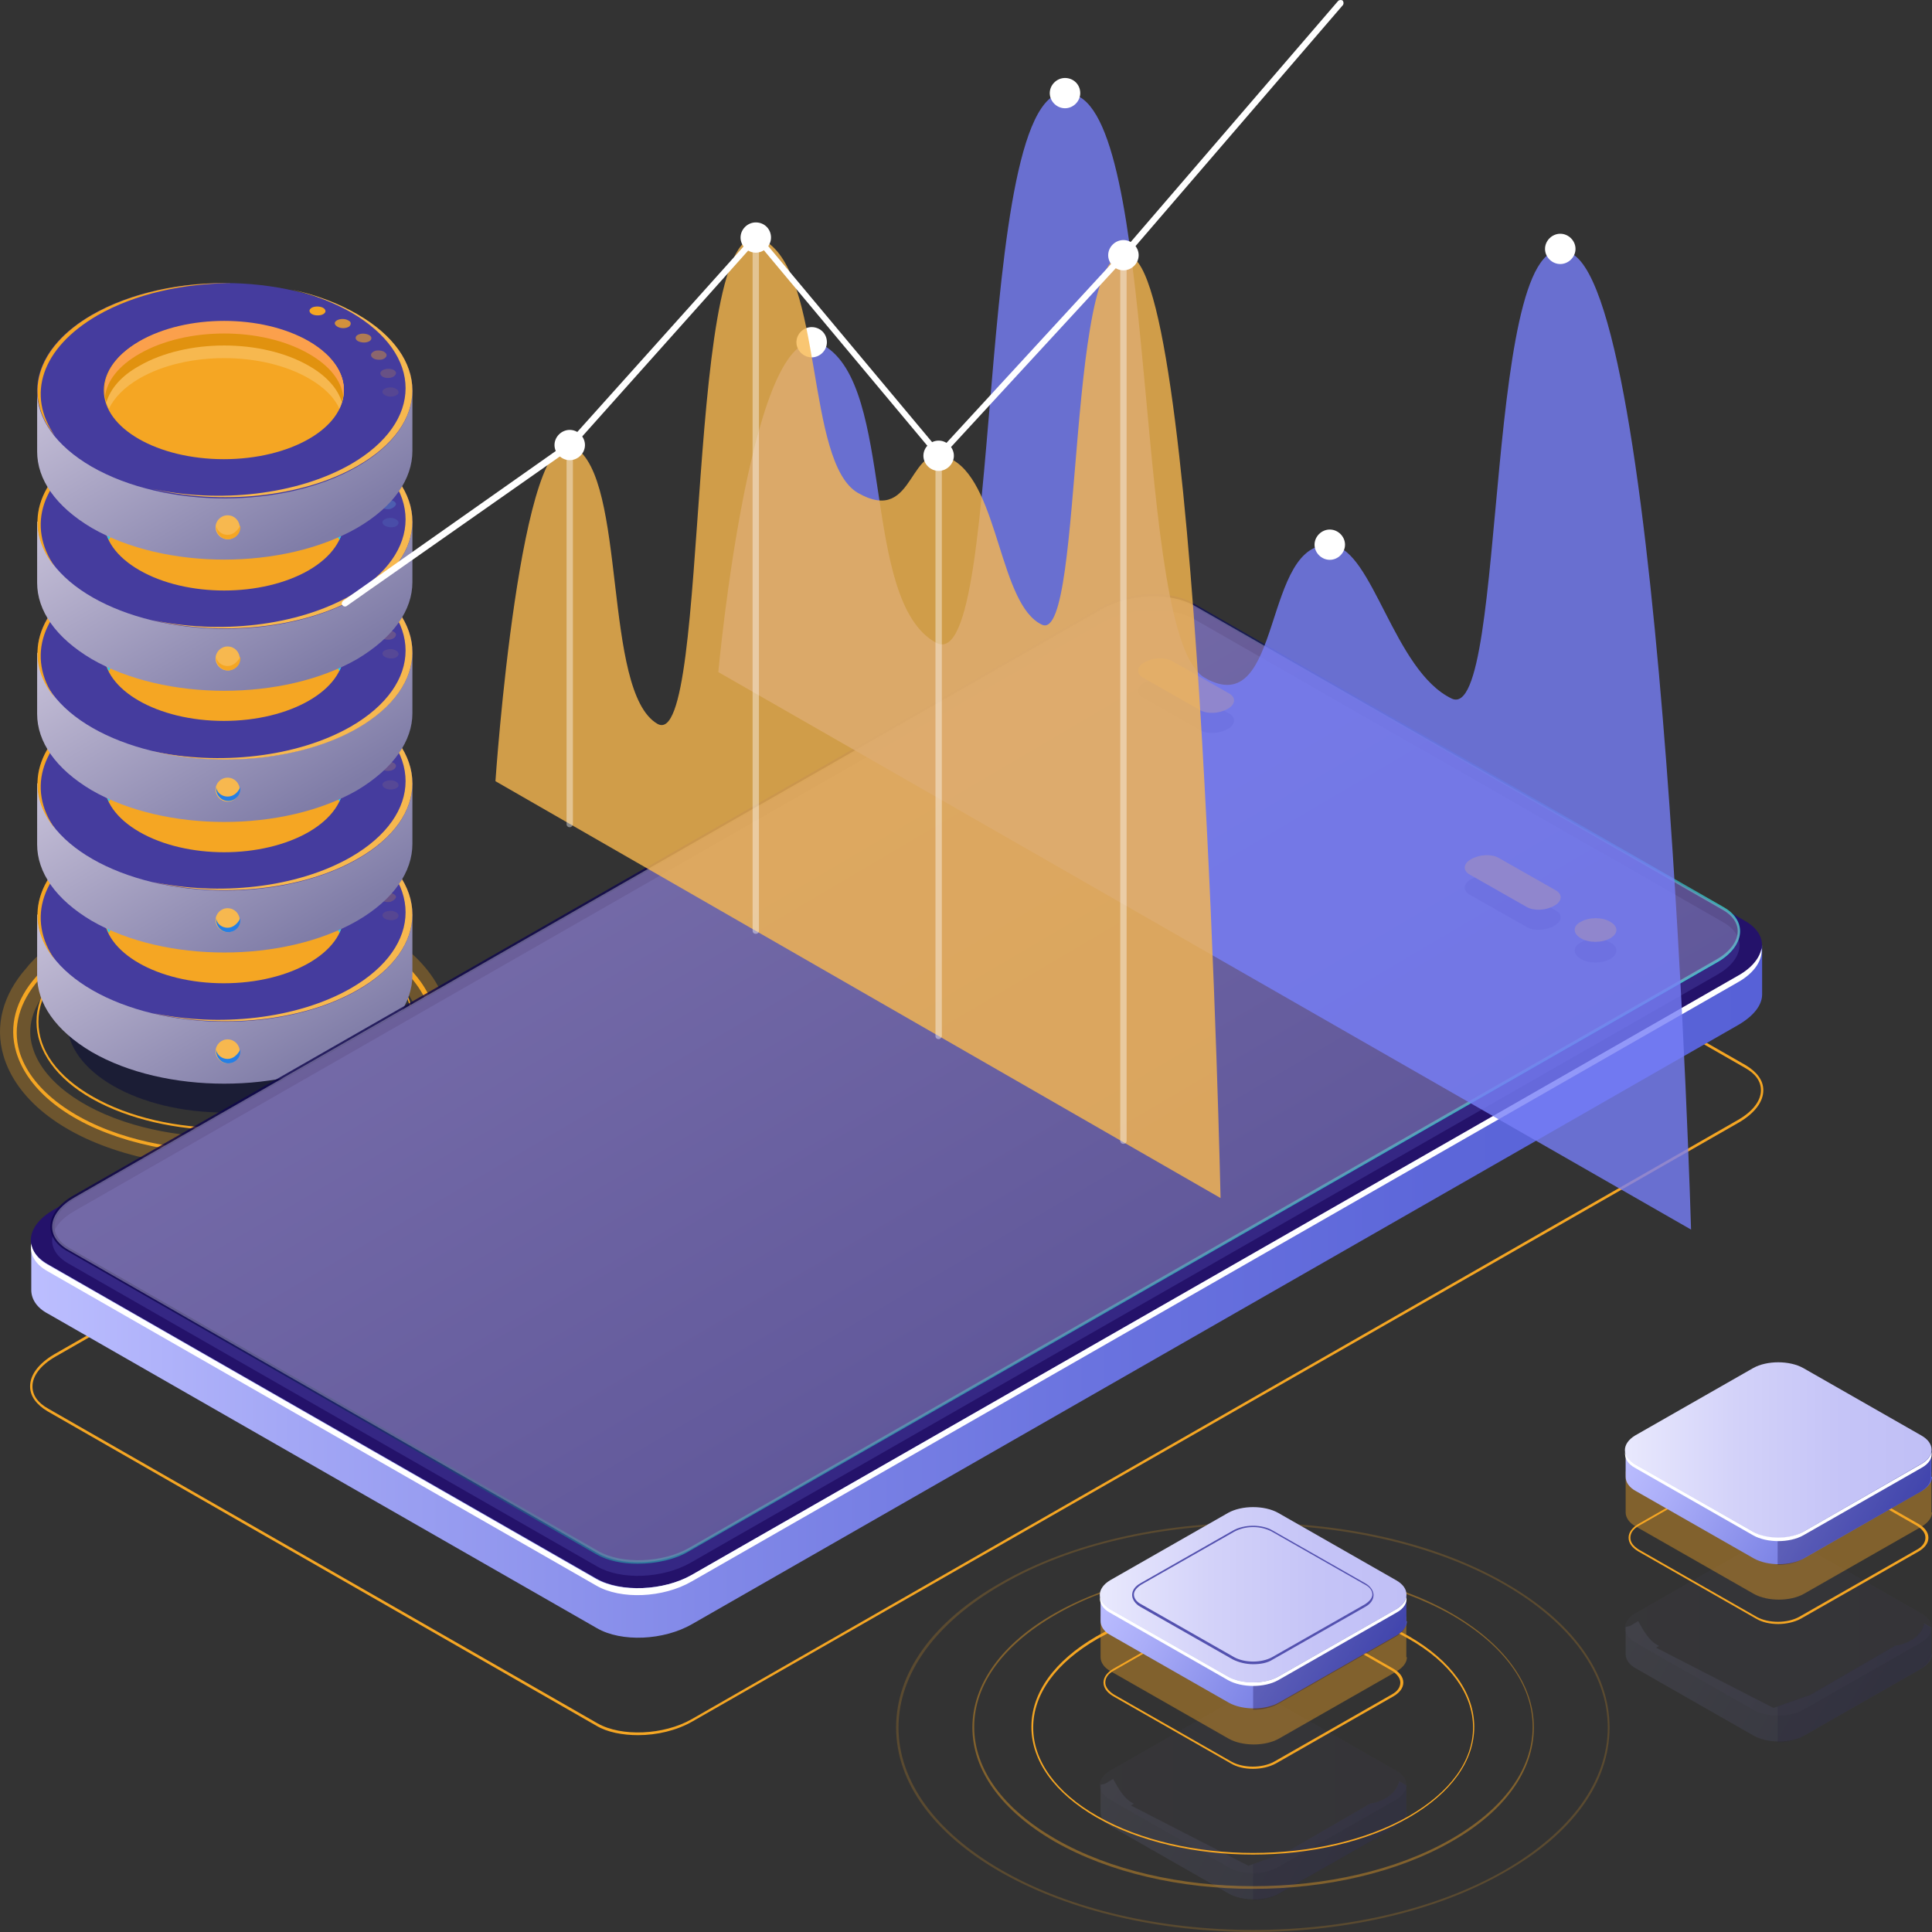 <svg width="140" height="140" viewBox="0 0 140 140" fill="none" xmlns="http://www.w3.org/2000/svg">
<rect x="0" y="0" width="140" height="140" fill="#333333" stroke="none"/>
<path opacity="0.3" d="M16.265 84.549C13.826 84.549 11.388 84.229 9.041 83.544C4.348 82.173 1.173 79.613 0.253 76.506C-0.391 74.312 0.207 72.073 1.909 70.153L2.093 69.925C6.188 65.309 15.621 63.527 23.535 65.812C28.228 67.183 31.403 69.742 32.323 72.85C32.967 75.043 32.369 77.283 30.666 79.202L30.482 79.43C27.584 82.721 22.016 84.549 16.265 84.549ZM3.566 71.57C2.369 72.941 1.909 74.449 2.369 75.912C3.06 78.242 5.774 80.344 9.685 81.487C16.725 83.544 25.329 81.99 28.872 78.014L29.056 77.785C30.252 76.414 30.712 74.906 30.252 73.444C29.562 71.113 26.848 69.011 22.936 67.868C15.897 65.812 7.293 67.365 3.75 71.341L3.566 71.57Z" fill="#F5A623"/>
<path d="M16.173 83.589C13.872 83.589 11.526 83.269 9.317 82.63C4.946 81.35 2.001 79.019 1.173 76.231C0.621 74.358 1.127 72.438 2.646 70.747L2.83 70.519C6.649 66.223 15.805 64.532 23.305 66.68C27.676 67.96 30.62 70.29 31.449 73.078C32.001 74.952 31.495 76.871 29.976 78.562L29.792 78.791C27.078 81.853 21.694 83.589 16.173 83.589ZM2.83 70.976C1.403 72.621 0.897 74.403 1.403 76.186C2.185 78.836 5.13 81.167 9.363 82.401C16.725 84.549 25.789 82.858 29.516 78.654L29.7 78.425C31.127 76.78 31.633 74.998 31.127 73.215C30.344 70.564 27.4 68.234 23.167 67C15.805 64.852 6.741 66.543 3.014 70.747L2.83 70.976Z" fill="#F5A623"/>
<path d="M16.311 81.898C12.814 81.898 9.317 81.121 6.649 79.613C4.072 78.151 2.646 76.14 2.646 74.038C2.646 71.936 4.072 69.97 6.649 68.462C11.986 65.4 20.636 65.4 25.927 68.462C28.504 69.925 29.93 71.936 29.93 74.038C29.93 76.14 28.504 78.105 25.927 79.613C23.259 81.121 19.762 81.898 16.311 81.898ZM16.311 66.314C12.86 66.314 9.363 67.091 6.741 68.599C4.21 70.062 2.784 71.981 2.784 74.038C2.784 76.094 4.164 78.014 6.741 79.476C12.032 82.493 20.59 82.493 25.881 79.476C28.412 78.014 29.838 76.094 29.838 74.038C29.838 71.981 28.458 70.062 25.881 68.599C23.213 67.091 19.762 66.314 16.311 66.314Z" fill="#F5A623"/>
<path opacity="0.6" d="M16.311 80.619C22.638 80.619 27.768 77.672 27.768 74.038C27.768 70.403 22.638 67.457 16.311 67.457C9.983 67.457 4.854 70.403 4.854 74.038C4.854 77.672 9.983 80.619 16.311 80.619Z" fill="#0C0F38"/>
<path d="M29.884 70.656V66.269H27.491C27.031 65.903 26.525 65.537 25.927 65.172C20.636 62.11 12.032 62.11 6.694 65.172C6.096 65.492 5.59 65.903 5.13 66.269H2.691V70.702C2.691 72.712 4.026 74.678 6.648 76.231C11.94 79.293 20.544 79.293 25.881 76.231C28.55 74.632 29.884 72.667 29.884 70.656Z" fill="url(#paint0_linear)"/>
<path d="M16.311 74.038C23.808 74.038 29.885 70.559 29.885 66.269C29.885 61.978 23.808 58.5 16.311 58.5C8.815 58.5 2.738 61.978 2.738 66.269C2.738 70.559 8.815 74.038 16.311 74.038Z" fill="#453C9E"/>
<path d="M7.064 60.83C9.779 59.276 13.275 58.499 16.818 58.499C13.183 58.408 9.503 59.185 6.696 60.785C2.555 63.161 1.635 66.726 3.981 69.559C1.911 66.588 2.969 63.161 7.064 60.83Z" fill="#F5A623"/>
<path d="M25.881 60.739C24.455 59.916 22.845 59.322 21.096 58.956C22.661 59.322 24.133 59.87 25.421 60.602C30.713 63.664 30.713 68.554 25.421 71.616C21.51 73.855 15.851 74.449 11.02 73.398C15.943 74.586 21.878 74.038 25.881 71.753C31.219 68.737 31.219 63.801 25.881 60.739Z" fill="#F7B84F"/>
<path d="M16.219 71.251C21.022 71.251 24.915 69.021 24.915 66.27C24.915 63.519 21.022 61.288 16.219 61.288C11.416 61.288 7.523 63.519 7.523 66.27C7.523 69.021 11.416 71.251 16.219 71.251Z" fill="#F5A623"/>
<path d="M10.101 65.402C13.506 63.437 18.981 63.437 22.386 65.402C23.49 66.042 24.227 66.773 24.595 67.596C25.423 65.905 24.687 64.077 22.386 62.752C18.981 60.786 13.506 60.786 10.101 62.752C7.801 64.077 7.064 65.951 7.893 67.596C8.261 66.773 8.997 66.042 10.101 65.402Z" fill="#18D0F7"/>
<path d="M10.101 64.441C13.506 62.475 18.981 62.475 22.386 64.441C23.674 65.172 24.503 66.132 24.779 67.091C25.239 65.537 24.457 63.892 22.386 62.704C18.981 60.739 13.506 60.739 10.101 62.704C8.031 63.892 7.202 65.537 7.709 67.091C7.985 66.132 8.767 65.218 10.101 64.441Z" fill="#25BFEC"/>
<path d="M10.101 63.618C13.505 61.653 18.981 61.653 22.386 63.618C23.904 64.486 24.732 65.583 24.87 66.68C25.1 65.263 24.272 63.801 22.386 62.704C18.981 60.739 13.505 60.739 10.101 62.704C8.214 63.801 7.386 65.263 7.616 66.68C7.754 65.583 8.582 64.486 10.101 63.618Z" fill="#267FE5"/>
<path d="M23.305 60.236C23.029 60.145 22.66 60.19 22.523 60.328C22.338 60.465 22.43 60.693 22.707 60.785C22.983 60.876 23.351 60.83 23.489 60.693C23.673 60.556 23.581 60.328 23.305 60.236Z" fill="#F5A623"/>
<path opacity="0.8" d="M25.237 61.15C25.007 61.013 24.639 61.013 24.409 61.15C24.179 61.287 24.225 61.47 24.455 61.607C24.685 61.744 25.053 61.744 25.283 61.607C25.467 61.47 25.467 61.287 25.237 61.15Z" fill="#F5A623"/>
<path opacity="0.6" d="M26.801 62.293C26.617 62.156 26.249 62.11 26.019 62.201C25.743 62.293 25.697 62.521 25.881 62.658C26.065 62.795 26.433 62.841 26.663 62.75C26.939 62.613 26.985 62.43 26.801 62.293Z" fill="#F5A623"/>
<path opacity="0.4" d="M27.952 63.527C27.814 63.344 27.491 63.298 27.215 63.344C26.939 63.435 26.801 63.618 26.939 63.801C27.077 63.984 27.399 64.029 27.676 63.984C27.998 63.892 28.09 63.709 27.952 63.527Z" fill="#F5A623"/>
<path opacity="0.2" d="M28.688 64.943C28.596 64.76 28.32 64.669 27.998 64.715C27.676 64.76 27.492 64.943 27.584 65.126C27.676 65.309 27.952 65.4 28.274 65.355C28.55 65.263 28.734 65.08 28.688 64.943Z" fill="#F5A623"/>
<path opacity="0.1" d="M28.826 66.497C28.964 66.314 28.826 66.132 28.55 66.04C28.274 65.949 27.906 66.04 27.768 66.177C27.63 66.36 27.768 66.543 28.044 66.634C28.366 66.726 28.688 66.68 28.826 66.497Z" fill="#F5A623"/>
<path d="M29.884 61.15V56.763H27.491C27.031 56.397 26.525 56.032 25.927 55.666C20.636 52.604 12.032 52.604 6.694 55.666C6.096 55.986 5.59 56.397 5.13 56.763H2.691V61.196C2.691 63.207 4.026 65.172 6.648 66.726C11.94 69.788 20.544 69.788 25.881 66.726C28.55 65.172 29.884 63.161 29.884 61.15Z" fill="url(#paint1_linear)"/>
<path d="M16.311 64.532C23.808 64.532 29.885 61.054 29.885 56.763C29.885 52.472 23.808 48.994 16.311 48.994C8.815 48.994 2.738 52.472 2.738 56.763C2.738 61.054 8.815 64.532 16.311 64.532Z" fill="#453C9E"/>
<path d="M7.064 51.324C9.779 49.771 13.275 48.994 16.818 48.994C13.183 48.902 9.503 49.679 6.696 51.279C2.555 53.655 1.635 57.22 3.981 60.053C1.911 57.129 2.969 53.701 7.064 51.324Z" fill="#F5A623"/>
<path d="M25.881 51.233C24.455 50.41 22.845 49.816 21.096 49.451C22.661 49.816 24.133 50.365 25.421 51.096C30.713 54.158 30.713 59.048 25.421 62.11C21.51 64.349 15.851 64.943 11.02 63.892C15.943 65.08 21.878 64.532 25.881 62.247C31.219 59.231 31.219 54.295 25.881 51.233Z" fill="#F7B84F"/>
<path d="M22.384 60.283C18.98 62.248 13.504 62.248 10.099 60.283C6.694 58.318 6.694 55.164 10.099 53.245C13.504 51.28 18.98 51.28 22.384 53.245C25.743 55.164 25.743 58.318 22.384 60.283Z" fill="#F5A623"/>
<path d="M10.1 55.896C13.505 53.931 18.98 53.931 22.385 55.896C23.489 56.535 24.225 57.267 24.593 58.089C25.421 56.398 24.685 54.57 22.385 53.245C18.98 51.28 13.505 51.28 10.1 53.245C7.799 54.57 7.063 56.444 7.891 58.089C8.259 57.312 8.995 56.535 10.1 55.896Z" fill="#18D0F7"/>
<path d="M10.1 54.982C13.504 53.016 18.98 53.016 22.384 54.982C23.673 55.713 24.501 56.672 24.777 57.632C25.237 56.078 24.455 54.433 22.384 53.245C18.98 51.28 13.504 51.28 10.1 53.245C8.029 54.433 7.201 56.078 7.707 57.632C7.983 56.672 8.765 55.713 10.1 54.982Z" fill="#25BFEC"/>
<path d="M10.101 54.112C13.505 52.147 18.981 52.147 22.386 54.112C23.904 54.98 24.732 56.077 24.87 57.174C25.1 55.757 24.272 54.295 22.386 53.198C18.981 51.233 13.505 51.233 10.101 53.198C8.214 54.295 7.386 55.757 7.616 57.174C7.754 56.077 8.582 54.98 10.101 54.112Z" fill="#267FE5"/>
<path d="M23.305 50.73C23.029 50.639 22.66 50.685 22.523 50.822C22.338 50.959 22.43 51.187 22.707 51.279C22.983 51.37 23.351 51.324 23.489 51.187C23.673 51.05 23.581 50.822 23.305 50.73Z" fill="#F7B84F"/>
<path opacity="0.8" d="M25.237 51.69C25.007 51.553 24.639 51.553 24.409 51.69C24.179 51.827 24.225 52.01 24.455 52.147C24.685 52.284 25.053 52.284 25.283 52.147C25.467 52.01 25.467 51.781 25.237 51.69Z" fill="#F7B84F"/>
<path opacity="0.6" d="M26.801 52.787C26.617 52.65 26.249 52.604 26.019 52.695C25.743 52.787 25.697 53.015 25.881 53.152C26.065 53.289 26.433 53.335 26.663 53.244C26.939 53.152 26.985 52.924 26.801 52.787Z" fill="#F7B84F"/>
<path opacity="0.4" d="M27.952 54.066C27.814 53.884 27.491 53.838 27.215 53.884C26.939 53.975 26.801 54.158 26.939 54.341C27.077 54.523 27.399 54.569 27.676 54.523C27.998 54.432 28.09 54.204 27.952 54.066Z" fill="#F7B84F"/>
<path opacity="0.2" d="M28.688 55.438C28.596 55.255 28.32 55.163 27.998 55.209C27.676 55.255 27.492 55.438 27.584 55.62C27.676 55.803 27.952 55.895 28.274 55.849C28.55 55.803 28.734 55.62 28.688 55.438Z" fill="#F7B84F"/>
<path opacity="0.1" d="M28.826 57.037C28.964 56.854 28.826 56.671 28.55 56.58C28.274 56.489 27.906 56.58 27.768 56.717C27.63 56.9 27.768 57.083 28.044 57.174C28.366 57.266 28.688 57.174 28.826 57.037Z" fill="#F7B84F"/>
<path d="M29.884 51.69V47.303H27.491C27.031 46.937 26.525 46.572 25.927 46.206C20.636 43.144 12.032 43.144 6.694 46.206C6.096 46.526 5.59 46.937 5.13 47.303H2.691V51.736C2.691 53.747 4.026 55.712 6.648 57.266C11.94 60.328 20.544 60.328 25.881 57.266C28.55 55.666 29.884 53.655 29.884 51.69Z" fill="url(#paint2_linear)"/>
<path d="M16.311 55.026C23.808 55.026 29.885 51.548 29.885 47.257C29.885 42.966 23.808 39.488 16.311 39.488C8.815 39.488 2.738 42.966 2.738 47.257C2.738 51.548 8.815 55.026 16.311 55.026Z" fill="#453C9E"/>
<path d="M7.063 41.866C9.778 40.312 13.275 39.535 16.818 39.535C13.183 39.444 9.502 40.221 6.695 41.82C2.554 44.197 1.634 47.761 3.981 50.595C1.91 47.624 2.968 44.197 7.063 41.866Z" fill="#F5A623"/>
<path d="M25.881 41.773C24.455 40.95 22.845 40.356 21.096 39.991C22.661 40.356 24.133 40.905 25.421 41.636C30.713 44.698 30.713 49.588 25.421 52.65C21.51 54.889 15.851 55.483 11.02 54.432C15.943 55.62 21.878 55.072 25.881 52.787C31.219 49.725 31.219 44.789 25.881 41.773Z" fill="#F7B84F"/>
<path d="M16.219 52.24C21.022 52.24 24.915 50.01 24.915 47.259C24.915 44.508 21.022 42.277 16.219 42.277C11.416 42.277 7.523 44.508 7.523 47.259C7.523 50.01 11.416 52.24 16.219 52.24Z" fill="#F5A623"/>
<path d="M10.1 46.435C13.505 44.47 18.98 44.47 22.385 46.435C23.489 47.075 24.226 47.806 24.594 48.629C25.422 46.938 24.686 45.11 22.385 43.785C18.98 41.82 13.505 41.82 10.1 43.785C7.8 45.11 7.063 46.984 7.892 48.629C8.26 47.806 8.996 47.03 10.1 46.435Z" fill="#18D0F7"/>
<path d="M10.101 45.475C13.506 43.51 18.981 43.51 22.386 45.475C23.674 46.206 24.503 47.166 24.779 48.125C25.239 46.572 24.457 44.926 22.386 43.738C18.981 41.773 13.506 41.773 10.101 43.738C8.031 44.926 7.202 46.572 7.709 48.125C7.985 47.166 8.767 46.206 10.101 45.475Z" fill="#25BFEC"/>
<path d="M10.101 44.652C13.505 42.687 18.981 42.687 22.386 44.652C23.904 45.52 24.732 46.617 24.87 47.714C25.1 46.297 24.272 44.835 22.386 43.738C18.981 41.773 13.505 41.773 10.101 43.738C8.214 44.835 7.386 46.297 7.616 47.714C7.754 46.572 8.582 45.475 10.101 44.652Z" fill="#267FE5"/>
<path d="M23.305 41.27C23.029 41.179 22.66 41.225 22.523 41.362C22.338 41.499 22.43 41.727 22.707 41.819C22.983 41.91 23.351 41.864 23.489 41.727C23.673 41.544 23.581 41.362 23.305 41.27Z" fill="#F7B84F"/>
<path opacity="0.8" d="M25.237 42.184C25.007 42.047 24.639 42.047 24.409 42.184C24.179 42.321 24.225 42.504 24.455 42.641C24.685 42.778 25.053 42.778 25.283 42.641C25.467 42.504 25.467 42.321 25.237 42.184Z" fill="#F7B84F"/>
<path opacity="0.6" d="M26.801 43.281C26.617 43.144 26.249 43.098 26.019 43.19C25.743 43.281 25.697 43.51 25.881 43.647C26.065 43.784 26.433 43.83 26.663 43.738C26.939 43.647 26.985 43.464 26.801 43.281Z" fill="#F7B84F"/>
<path opacity="0.4" d="M27.952 44.561C27.814 44.378 27.491 44.332 27.215 44.378C26.939 44.469 26.801 44.652 26.939 44.835C27.077 45.018 27.399 45.063 27.676 45.018C27.998 44.926 28.09 44.743 27.952 44.561Z" fill="#F7B84F"/>
<path opacity="0.2" d="M28.688 45.932C28.596 45.749 28.32 45.657 27.998 45.703C27.676 45.749 27.492 45.932 27.584 46.115C27.676 46.297 27.952 46.389 28.274 46.343C28.55 46.297 28.734 46.115 28.688 45.932Z" fill="#F7B84F"/>
<path opacity="0.1" d="M28.826 47.531C28.964 47.349 28.826 47.166 28.55 47.074C28.274 46.983 27.906 47.074 27.768 47.211C27.63 47.394 27.768 47.577 28.044 47.668C28.366 47.76 28.688 47.714 28.826 47.531Z" fill="#F7B84F"/>
<path d="M29.884 42.184V37.797H27.491C27.031 37.431 26.525 37.066 25.927 36.7C20.636 33.638 12.032 33.638 6.694 36.7C6.096 37.02 5.59 37.431 5.13 37.797H2.691V42.23C2.691 44.241 4.026 46.206 6.648 47.76C11.94 50.822 20.544 50.822 25.881 47.76C28.55 46.16 29.884 44.195 29.884 42.184Z" fill="url(#paint3_linear)"/>
<path d="M16.311 45.566C23.808 45.566 29.885 42.088 29.885 37.797C29.885 33.506 23.808 30.028 16.311 30.028C8.815 30.028 2.738 33.506 2.738 37.797C2.738 42.088 8.815 45.566 16.311 45.566Z" fill="#453C9E"/>
<path d="M7.064 32.359C9.779 30.805 13.275 30.028 16.818 30.028C13.183 29.936 9.503 30.713 6.696 32.313C2.555 34.689 1.635 38.254 3.981 41.087C1.911 38.117 2.969 34.689 7.064 32.359Z" fill="#F5A623"/>
<path d="M25.881 32.267C24.455 31.445 22.845 30.851 21.096 30.485C22.661 30.851 24.133 31.399 25.421 32.13C30.713 35.192 30.713 40.082 25.421 43.144C21.51 45.383 15.851 45.977 11.02 44.926C15.943 46.115 21.878 45.566 25.881 43.281C31.219 40.265 31.219 35.329 25.881 32.267Z" fill="#F7B84F"/>
<path d="M22.384 41.317C18.98 43.282 13.504 43.282 10.099 41.317C6.694 39.352 6.694 36.199 10.099 34.279C13.504 32.314 18.98 32.314 22.384 34.279C25.743 36.199 25.743 39.352 22.384 41.317Z" fill="#F5A623"/>
<path d="M10.1 36.93C13.505 34.965 18.98 34.965 22.385 36.93C23.489 37.569 24.225 38.301 24.593 39.123C25.421 37.432 24.685 35.604 22.385 34.279C18.98 32.314 13.505 32.314 10.1 34.279C7.799 35.604 7.063 37.478 7.891 39.123C8.259 38.301 8.995 37.569 10.1 36.93Z" fill="#18D0F7"/>
<path d="M10.1 35.969C13.505 34.004 18.98 34.004 22.385 35.969C23.674 36.7 24.502 37.66 24.778 38.62C25.238 37.066 24.456 35.42 22.385 34.232C18.98 32.267 13.505 32.267 10.1 34.232C8.03 35.42 7.201 37.066 7.708 38.62C7.984 37.66 8.766 36.746 10.1 35.969Z" fill="#25BFEC"/>
<path d="M10.101 35.146C13.505 33.181 18.981 33.181 22.386 35.146C23.904 36.015 24.732 37.111 24.87 38.208C25.1 36.792 24.272 35.329 22.386 34.232C18.981 32.267 13.505 32.267 10.101 34.232C8.214 35.329 7.386 36.792 7.616 38.208C7.754 37.111 8.582 36.015 10.101 35.146Z" fill="#267FE5"/>
<path d="M23.305 31.765C23.029 31.673 22.66 31.719 22.523 31.856C22.338 31.993 22.43 32.221 22.707 32.313C22.983 32.404 23.351 32.359 23.489 32.221C23.673 32.084 23.581 31.856 23.305 31.765Z" fill="#6EE8FC"/>
<path opacity="0.8" d="M25.237 32.678C25.007 32.541 24.639 32.541 24.409 32.678C24.179 32.816 24.225 32.998 24.455 33.136C24.685 33.273 25.053 33.273 25.283 33.136C25.467 32.998 25.467 32.816 25.237 32.678Z" fill="#6EE8FC"/>
<path opacity="0.6" d="M26.801 33.821C26.617 33.684 26.249 33.638 26.019 33.73C25.743 33.821 25.697 34.05 25.881 34.187C26.065 34.324 26.433 34.369 26.663 34.278C26.939 34.141 26.985 33.958 26.801 33.821Z" fill="#6EE8FC"/>
<path opacity="0.4" d="M27.952 35.055C27.814 34.872 27.491 34.826 27.215 34.872C26.939 34.964 26.801 35.146 26.939 35.329C27.077 35.512 27.399 35.558 27.676 35.512C27.998 35.42 28.09 35.238 27.952 35.055Z" fill="#6EE8FC"/>
<path opacity="0.2" d="M28.688 36.472C28.596 36.289 28.32 36.197 27.998 36.243C27.676 36.289 27.492 36.472 27.584 36.654C27.676 36.837 27.952 36.929 28.274 36.883C28.55 36.791 28.734 36.609 28.688 36.472Z" fill="#6EE8FC"/>
<path opacity="0.1" d="M28.826 38.026C28.964 37.843 28.826 37.66 28.55 37.569C28.274 37.477 27.906 37.569 27.768 37.706C27.63 37.888 27.768 38.071 28.044 38.163C28.366 38.254 28.688 38.208 28.826 38.026Z" fill="#6EE8FC"/>
<path d="M29.884 32.678V28.291H27.492C27.032 27.926 26.526 27.56 25.927 27.194C20.636 24.132 12.032 24.132 6.695 27.194C6.096 27.514 5.59 27.926 5.13 28.291H2.692V32.724C2.692 34.735 4.026 36.7 6.649 38.254C11.94 41.316 20.544 41.316 25.881 38.254C28.55 36.7 29.884 34.689 29.884 32.678Z" fill="url(#paint4_linear)"/>
<path d="M25.883 33.821C20.591 36.883 11.987 36.883 6.65 33.821C1.359 30.759 1.359 25.869 6.65 22.807C11.941 19.745 20.546 19.745 25.883 22.807C31.22 25.823 31.22 30.759 25.883 33.821Z" fill="#453C9E"/>
<path d="M7.064 22.853C9.779 21.299 13.275 20.522 16.818 20.522C13.183 20.431 9.503 21.208 6.696 22.807C2.555 25.184 1.635 28.748 3.981 31.582C1.911 28.657 2.969 25.229 7.064 22.853Z" fill="#F5A623"/>
<path d="M25.882 22.761C24.455 21.939 22.845 21.345 21.096 20.979C22.661 21.345 24.133 21.893 25.422 22.624C30.713 25.686 30.713 30.576 25.422 33.638C21.511 35.877 15.851 36.472 11.02 35.42C15.943 36.609 21.879 36.06 25.882 33.775C31.219 30.759 31.219 25.823 25.882 22.761Z" fill="#F7B84F"/>
<path d="M16.219 33.274C21.022 33.274 24.915 31.044 24.915 28.293C24.915 25.541 21.022 23.311 16.219 23.311C11.416 23.311 7.523 25.541 7.523 28.293C7.523 31.044 11.416 33.274 16.219 33.274Z" fill="#F5A623"/>
<path d="M10.1 27.424C13.505 25.459 18.98 25.459 22.385 27.424C23.489 28.064 24.226 28.795 24.594 29.618C25.422 27.927 24.686 26.099 22.385 24.773C18.98 22.808 13.505 22.808 10.1 24.773C7.8 26.099 7.063 27.972 7.892 29.618C8.26 28.841 8.996 28.064 10.1 27.424Z" fill="#F7B84F"/>
<path d="M10.1 26.51C13.505 24.545 18.98 24.545 22.385 26.51C23.674 27.241 24.502 28.201 24.778 29.161C25.238 27.607 24.456 25.962 22.385 24.773C18.98 22.808 13.505 22.808 10.1 24.773C8.03 25.962 7.201 27.607 7.708 29.161C7.984 28.201 8.766 27.241 10.1 26.51Z" fill="#E1920F"/>
<path d="M10.101 25.641C13.505 23.675 18.981 23.675 22.386 25.641C23.904 26.509 24.732 27.606 24.87 28.703C25.1 27.286 24.272 25.823 22.386 24.727C18.981 22.761 13.505 22.761 10.101 24.727C8.214 25.823 7.386 27.286 7.616 28.703C7.754 27.606 8.582 26.509 10.101 25.641Z" fill="#FBA04C"/>
<path d="M23.305 22.259C23.029 22.167 22.661 22.213 22.523 22.35C22.339 22.487 22.431 22.716 22.707 22.807C22.983 22.898 23.351 22.853 23.489 22.716C23.673 22.579 23.581 22.35 23.305 22.259Z" fill="#F5A623"/>
<path opacity="0.8" d="M25.237 23.218C25.007 23.081 24.639 23.081 24.409 23.218C24.179 23.355 24.225 23.538 24.455 23.675C24.685 23.812 25.053 23.812 25.283 23.675C25.467 23.538 25.467 23.31 25.237 23.218Z" fill="#F5A623"/>
<path opacity="0.6" d="M26.802 24.315C26.618 24.178 26.25 24.132 26.02 24.224C25.743 24.315 25.697 24.544 25.881 24.681C26.066 24.818 26.434 24.864 26.664 24.772C26.94 24.681 26.986 24.452 26.802 24.315Z" fill="#F5A623"/>
<path opacity="0.4" d="M27.952 25.595C27.814 25.412 27.492 25.366 27.216 25.412C26.94 25.503 26.802 25.686 26.94 25.869C27.078 26.052 27.4 26.098 27.676 26.052C27.998 25.96 28.09 25.732 27.952 25.595Z" fill="#F5A623"/>
<path opacity="0.2" d="M28.689 26.966C28.596 26.783 28.32 26.692 27.998 26.737C27.676 26.783 27.492 26.966 27.584 27.149C27.676 27.331 27.952 27.423 28.274 27.377C28.55 27.331 28.735 27.149 28.689 26.966Z" fill="#F5A623"/>
<path opacity="0.1" d="M28.826 28.565C28.964 28.383 28.826 28.2 28.55 28.108C28.274 28.017 27.906 28.108 27.768 28.245C27.63 28.428 27.768 28.611 28.044 28.703C28.366 28.794 28.688 28.703 28.826 28.565Z" fill="#F5A623"/>
<path d="M16.495 39.077C16.978 39.077 17.369 38.688 17.369 38.208C17.369 37.729 16.978 37.34 16.495 37.34C16.012 37.34 15.621 37.729 15.621 38.208C15.621 38.688 16.012 39.077 16.495 39.077Z" fill="#F7B84F"/>
<path d="M16.495 38.757C16.081 38.757 15.713 38.483 15.667 38.071C15.667 38.117 15.667 38.163 15.667 38.208C15.667 38.665 16.035 39.077 16.541 39.077C17.001 39.077 17.415 38.711 17.415 38.208C17.415 38.163 17.415 38.117 17.415 38.071C17.231 38.437 16.909 38.757 16.495 38.757Z" fill="#F5A623"/>
<path d="M16.495 48.582C16.978 48.582 17.369 48.194 17.369 47.714C17.369 47.234 16.978 46.846 16.495 46.846C16.012 46.846 15.621 47.234 15.621 47.714C15.621 48.194 16.012 48.582 16.495 48.582Z" fill="#F7B84F"/>
<path d="M16.495 48.263C16.081 48.263 15.713 47.988 15.667 47.577C15.667 47.623 15.667 47.668 15.667 47.714C15.667 48.171 16.035 48.582 16.541 48.582C17.001 48.582 17.415 48.217 17.415 47.714C17.415 47.668 17.415 47.623 17.415 47.577C17.231 47.943 16.909 48.263 16.495 48.263Z" fill="#F5A623"/>
<path d="M16.495 58.088C16.978 58.088 17.369 57.699 17.369 57.22C17.369 56.74 16.978 56.352 16.495 56.352C16.012 56.352 15.621 56.74 15.621 57.22C15.621 57.699 16.012 58.088 16.495 58.088Z" fill="#F7B84F"/>
<path d="M16.495 57.723C16.081 57.723 15.713 57.448 15.667 57.037C15.667 57.083 15.667 57.129 15.667 57.174C15.667 57.631 16.035 58.042 16.541 58.042C17.001 58.042 17.415 57.677 17.415 57.174C17.415 57.129 17.415 57.083 17.415 57.037C17.231 57.448 16.909 57.723 16.495 57.723Z" fill="#267FE5"/>
<path d="M16.495 67.548C16.978 67.548 17.369 67.159 17.369 66.68C17.369 66.2 16.978 65.812 16.495 65.812C16.012 65.812 15.621 66.2 15.621 66.68C15.621 67.159 16.012 67.548 16.495 67.548Z" fill="#F7B84F"/>
<path d="M16.495 67.228C16.081 67.228 15.713 66.954 15.667 66.543C15.667 66.588 15.667 66.634 15.667 66.68C15.667 67.137 16.035 67.548 16.541 67.548C17.001 67.548 17.415 67.183 17.415 66.68C17.415 66.634 17.415 66.588 17.415 66.543C17.231 66.908 16.909 67.228 16.495 67.228Z" fill="#267FE5"/>
<path d="M16.495 77.054C16.978 77.054 17.369 76.665 17.369 76.186C17.369 75.706 16.978 75.317 16.495 75.317C16.012 75.317 15.621 75.706 15.621 76.186C15.621 76.665 16.012 77.054 16.495 77.054Z" fill="#F7B84F"/>
<path d="M16.495 76.734C16.081 76.734 15.713 76.46 15.667 76.049C15.667 76.094 15.667 76.14 15.667 76.186C15.667 76.643 16.035 77.054 16.541 77.054C17.001 77.054 17.415 76.688 17.415 76.186C17.415 76.14 17.415 76.094 17.415 76.049C17.231 76.414 16.909 76.734 16.495 76.734Z" fill="#267FE5"/>
<path d="M46.234 125.736C45.111 125.736 43.988 125.521 43.211 125.05L3.433 102.261C2.656 101.79 2.18 101.191 2.18 100.462C2.18 99.606 2.828 98.792 3.908 98.149L79.75 54.714C81.823 53.514 84.933 53.386 86.746 54.414L126.524 77.202C127.302 77.674 127.777 78.273 127.777 79.001C127.777 79.858 127.129 80.672 126.049 81.315L50.164 124.75C49.042 125.393 47.616 125.736 46.234 125.736ZM83.68 53.942C82.341 53.942 80.916 54.285 79.836 54.885L3.994 98.32C2.958 98.92 2.353 99.691 2.353 100.462C2.353 101.105 2.742 101.662 3.519 102.09L43.297 124.879C45.025 125.864 48.091 125.736 50.121 124.579L125.963 81.143C127 80.544 127.604 79.772 127.604 79.001C127.604 78.359 127.215 77.802 126.438 77.374L86.66 54.585C85.883 54.157 84.803 53.942 83.68 53.942Z" fill="#F5A623"/>
<path d="M127.647 68.507L121.946 69.492L86.703 49.316C84.932 48.288 81.865 48.417 79.792 49.616L12.373 88.211L2.266 89.925V93.48C2.266 94.123 2.655 94.765 3.475 95.194L43.253 117.982C45.024 119.01 48.091 118.882 50.164 117.682L126.005 74.247C127.085 73.604 127.69 72.833 127.69 72.062V68.507H127.647Z" fill="url(#paint5_linear)"/>
<path d="M43.211 114.384L3.433 91.595C1.662 90.567 1.878 88.811 3.908 87.654L79.793 44.261C81.823 43.105 84.932 42.976 86.703 43.962L126.481 66.75C128.252 67.778 128.036 69.535 126.006 70.691L50.121 114.127C48.091 115.284 44.982 115.412 43.211 114.384Z" fill="#24126A"/>
<path d="M125.962 70.691L50.121 114.127C48.091 115.284 44.981 115.412 43.21 114.427L3.432 91.638C2.741 91.253 2.353 90.696 2.266 90.139C2.137 90.867 2.525 91.595 3.432 92.109L43.21 114.898C44.981 115.926 48.048 115.798 50.121 114.598L125.962 71.162C127.172 70.477 127.733 69.535 127.647 68.721C127.517 69.406 126.956 70.134 125.962 70.691Z" fill="white"/>
<path opacity="0.51" d="M43.297 113.527L4.944 91.552C3.217 90.567 3.433 88.854 5.419 87.74L79.836 45.118C81.823 44.005 84.803 43.876 86.53 44.861L124.883 66.836C126.61 67.821 126.395 69.535 124.408 70.648L49.991 113.27C48.005 114.384 45.025 114.513 43.297 113.527Z" fill="#453C9E"/>
<path opacity="0.8" d="M46.191 113.313C45.068 113.313 44.032 113.099 43.211 112.628L4.858 90.653C4.081 90.225 3.649 89.582 3.649 88.897C3.649 88.083 4.254 87.226 5.333 86.626L79.75 44.005C81.737 42.848 84.803 42.719 86.531 43.748L124.883 65.722C125.661 66.151 126.093 66.793 126.093 67.479C126.093 68.293 125.488 69.149 124.408 69.749L49.992 112.371C48.955 113.013 47.53 113.313 46.191 113.313ZM43.384 112.414C45.068 113.356 48.005 113.27 49.949 112.157L124.365 69.535C125.358 68.978 125.92 68.207 125.92 67.479C125.92 66.879 125.531 66.322 124.84 65.936L86.487 43.962C84.803 43.019 81.866 43.105 79.922 44.219L5.506 86.841C4.513 87.397 3.951 88.168 3.951 88.897C3.951 89.496 4.34 90.053 5.031 90.439L43.384 112.414Z" fill="url(#paint6_linear)"/>
<path opacity="0.5" d="M43.297 112.542L4.944 90.567C3.217 89.582 3.433 87.868 5.419 86.755L79.836 44.133C81.823 43.019 84.803 42.891 86.53 43.876L124.883 65.851C126.61 66.836 126.395 68.549 124.408 69.663L49.991 112.285C48.005 113.399 45.025 113.527 43.297 112.542Z" fill="url(#paint7_linear)"/>
<path opacity="0.4" d="M116.678 69.492C116.073 69.835 115.123 69.835 114.561 69.492C113.956 69.149 113.956 68.592 114.561 68.293C115.166 67.95 116.116 67.95 116.678 68.293C117.282 68.592 117.282 69.149 116.678 69.492Z" fill="#24126A"/>
<path opacity="0.4" d="M108.601 63.623L112.747 65.979C113.266 66.279 113.179 66.793 112.618 67.093C112.013 67.436 111.149 67.479 110.631 67.179L106.485 64.823C105.966 64.523 106.053 64.009 106.614 63.709C107.219 63.366 108.083 63.324 108.601 63.623Z" fill="#24126A"/>
<path opacity="0.4" d="M84.933 49.359L89.079 51.715C89.597 52.015 89.511 52.529 88.95 52.829C88.345 53.171 87.481 53.214 86.963 52.914L82.816 50.558C82.298 50.258 82.384 49.745 82.946 49.445C83.551 49.145 84.414 49.102 84.933 49.359Z" fill="#24126A"/>
<path d="M116.678 67.993C116.073 68.335 115.123 68.335 114.561 67.993C113.956 67.65 113.956 67.093 114.561 66.793C115.166 66.451 116.116 66.451 116.678 66.793C117.282 67.136 117.282 67.65 116.678 67.993Z" fill="#F5A623"/>
<path d="M108.601 62.167L112.747 64.523C113.266 64.823 113.179 65.337 112.618 65.637C112.013 65.979 111.149 66.022 110.631 65.722L106.485 63.366C105.966 63.066 106.053 62.553 106.614 62.253C107.219 61.91 108.083 61.867 108.601 62.167Z" fill="#F5A623"/>
<path d="M84.933 47.903L89.079 50.258C89.597 50.558 89.511 51.072 88.95 51.372C88.345 51.715 87.481 51.758 86.963 51.458L82.816 49.102C82.298 48.802 82.384 48.288 82.946 47.988C83.551 47.645 84.414 47.603 84.933 47.903Z" fill="#F5A623"/>
<g opacity="0.3">
<path opacity="0.3" d="M139.957 119.867V117.939L139.439 117.64C139.309 118.539 138.229 119.139 137.322 119.267L131.189 122.823L128.511 123.765L120.003 119.396L120.219 119.267C119.484 118.925 119.096 118.154 118.707 117.468L118.145 117.811L117.8 117.897V119.867C117.8 120.253 118.059 120.638 118.534 120.895L127.086 125.778C128.079 126.335 129.721 126.335 130.714 125.778L139.266 120.895C139.741 120.595 140 120.253 140 119.867C139.957 119.91 139.957 119.867 139.957 119.867Z" fill="url(#paint8_linear)"/>
<path opacity="0.3" d="M137.279 119.267L131.146 122.823L128.814 123.637V126.25C129.462 126.25 130.109 126.121 130.628 125.821L139.18 120.938C139.655 120.638 139.914 120.295 139.914 119.91V119.867V117.939L139.439 117.682H139.396C139.223 118.582 138.186 119.139 137.279 119.267Z" fill="#0F054C"/>
<g opacity="0.3">
<path opacity="0.3" d="M127.043 123.894L118.491 119.01C117.498 118.453 117.498 117.511 118.491 116.911L127.043 112.028C128.036 111.471 129.678 111.471 130.671 112.028L139.223 116.911C140.217 117.468 140.217 118.411 139.223 119.01L130.671 123.894C129.678 124.451 128.036 124.451 127.043 123.894Z" fill="url(#paint9_linear)"/>
</g>
<g opacity="0.3">
<path opacity="0.3" d="M127.043 123.894L118.491 119.01C117.498 118.453 117.498 117.511 118.491 116.911L127.043 112.028C128.036 111.471 129.678 111.471 130.671 112.028L139.223 116.911C140.217 117.468 140.217 118.411 139.223 119.01L130.671 123.894C129.678 124.451 128.036 124.451 127.043 123.894Z" fill="#0F054C"/>
</g>
</g>
<path d="M128.855 117.682C128.251 117.682 127.689 117.554 127.257 117.297L118.705 112.414C118.273 112.157 118.014 111.814 118.014 111.428C118.014 111.043 118.273 110.7 118.705 110.443L127.257 105.56C128.164 105.046 129.59 105.046 130.497 105.56L139.048 110.443C139.48 110.7 139.74 111.043 139.74 111.428C139.74 111.814 139.48 112.157 139.048 112.414L130.497 117.297C130.021 117.554 129.417 117.682 128.855 117.682ZM128.855 105.346C128.294 105.346 127.732 105.474 127.3 105.688L118.748 110.572C118.36 110.786 118.144 111.086 118.144 111.428C118.144 111.771 118.36 112.028 118.748 112.285L127.3 117.168C128.164 117.64 129.503 117.64 130.367 117.168L138.919 112.285C139.308 112.071 139.524 111.771 139.524 111.428C139.524 111.086 139.308 110.829 138.919 110.572L130.367 105.688C129.935 105.474 129.417 105.346 128.855 105.346Z" fill="#F5A623"/>
<path opacity="0.4" d="M139.957 109.586V106.674L139.439 106.374C139.309 107.273 138.229 107.873 137.322 108.001L131.189 111.557L128.511 112.499L120.003 108.13L120.219 108.001C119.484 107.659 119.096 106.888 118.707 106.202L118.145 106.545L117.8 106.631V109.586C117.8 109.972 118.059 110.357 118.534 110.614L127.086 115.498C128.079 116.055 129.721 116.055 130.714 115.498L139.266 110.614C139.741 110.315 140 109.972 140 109.586C139.957 109.629 139.957 109.586 139.957 109.586Z" fill="#F5A623"/>
<path d="M139.957 107.016V105.089L139.439 104.789C139.309 105.688 138.229 106.288 137.322 106.417L131.189 109.972L128.511 110.914L120.003 106.545L120.219 106.417C119.484 106.074 119.096 105.303 118.707 104.617L118.145 104.96L117.8 105.046V107.016C117.8 107.402 118.059 107.787 118.534 108.044L127.086 112.928C128.079 113.485 129.721 113.485 130.714 112.928L139.266 108.044C139.741 107.744 140 107.402 140 107.016C139.957 107.016 139.957 107.016 139.957 107.016Z" fill="url(#paint10_linear)"/>
<path opacity="0.3" d="M137.279 106.417L131.146 109.972L128.814 110.786V113.399C129.462 113.399 130.109 113.27 130.628 112.97L139.18 108.087C139.655 107.787 139.914 107.445 139.914 107.059V107.016V105.089L139.439 104.832H139.396C139.223 105.688 138.186 106.288 137.279 106.417Z" fill="#0F054C"/>
<path d="M127.043 111L118.491 106.117C117.498 105.56 117.498 104.617 118.491 104.018L127.043 99.134C128.036 98.578 129.678 98.578 130.671 99.134L139.223 104.018C140.217 104.575 140.217 105.517 139.223 106.074L130.671 111C129.678 111.6 128.036 111.6 127.043 111Z" fill="url(#paint11_linear)"/>
<path d="M139.18 106.117L130.671 111C129.678 111.557 128.036 111.557 127.043 111L118.491 106.117C118.059 105.86 117.8 105.517 117.757 105.217C117.714 105.646 117.93 106.074 118.491 106.374L127.043 111.257C128.036 111.814 129.678 111.814 130.671 111.257L139.223 106.374C139.784 106.074 140.044 105.646 139.957 105.217C139.914 105.517 139.655 105.86 139.18 106.117Z" fill="white"/>
<g opacity="0.3">
<path opacity="0.3" d="M101.908 131.304V129.377L101.39 129.077C101.217 129.976 100.18 130.576 99.273 130.705L93.14 134.26L90.462 135.202L81.954 130.833L82.169 130.705C81.435 130.362 81.046 129.591 80.658 128.905L80.096 129.248L79.751 129.334V131.304C79.751 131.69 80.01 132.075 80.485 132.332L89.037 137.216C90.03 137.773 91.672 137.773 92.665 137.216L101.217 132.332C101.692 132.032 101.951 131.69 101.951 131.304C101.908 131.304 101.908 131.304 101.908 131.304Z" fill="url(#paint12_linear)"/>
<path opacity="0.3" d="M99.273 130.705L93.139 134.26L90.807 135.074V137.687C91.455 137.687 92.103 137.558 92.621 137.258L101.173 132.375C101.648 132.075 101.907 131.733 101.907 131.347V131.304V129.377L101.432 129.12H101.389C101.216 129.976 100.137 130.576 99.273 130.705Z" fill="#0F054C"/>
<g opacity="0.3">
<path opacity="0.3" d="M88.993 135.288L80.441 130.405C79.447 129.848 79.447 128.905 80.441 128.306L88.993 123.422C89.986 122.866 91.627 122.866 92.621 123.422L101.173 128.306C102.166 128.863 102.166 129.805 101.173 130.405L92.621 135.288C91.627 135.888 89.986 135.888 88.993 135.288Z" fill="url(#paint13_linear)"/>
</g>
<g opacity="0.3">
<path opacity="0.3" d="M88.993 135.288L80.441 130.405C79.447 129.848 79.447 128.905 80.441 128.306L88.993 123.422C89.986 122.866 91.627 122.866 92.621 123.422L101.173 128.306C102.166 128.863 102.166 129.805 101.173 130.405L92.621 135.288C91.627 135.888 89.986 135.888 88.993 135.288Z" fill="#0F054C"/>
</g>
</g>
<path opacity="0.4" d="M90.806 136.873C85.58 136.873 80.397 135.716 76.424 133.446C72.58 131.219 70.464 128.306 70.464 125.179C70.464 122.052 72.58 119.096 76.424 116.911C84.371 112.371 97.285 112.371 105.188 116.911C109.032 119.139 111.149 122.052 111.149 125.179C111.149 128.306 109.032 131.261 105.188 133.446C101.215 135.716 96.032 136.873 90.806 136.873ZM90.806 113.613C85.623 113.613 80.441 114.727 76.51 116.997C72.71 119.182 70.593 122.052 70.593 125.136C70.593 128.22 72.71 131.09 76.51 133.275C84.414 137.815 97.241 137.815 105.145 133.275L105.188 133.36L105.145 133.275C108.946 131.09 111.062 128.22 111.062 125.136C111.062 122.052 108.946 119.182 105.145 116.997C101.172 114.77 95.989 113.613 90.806 113.613Z" fill="#F5A623"/>
<path opacity="0.2" d="M90.807 140C84.198 140 77.591 138.544 72.537 135.674C67.657 132.889 64.936 129.162 64.936 125.179C64.936 121.195 67.614 117.468 72.537 114.684C82.6 108.901 98.969 108.901 109.033 114.684C113.913 117.468 116.634 121.195 116.634 125.179C116.634 129.162 113.956 132.889 109.033 135.674C104.023 138.544 97.415 140 90.807 140ZM90.807 110.486C84.242 110.486 77.634 111.9 72.624 114.812C67.786 117.597 65.109 121.281 65.109 125.179C65.109 129.077 67.786 132.761 72.624 135.545C82.644 141.285 98.969 141.285 108.99 135.545C113.827 132.761 116.505 129.077 116.505 125.179C116.505 121.281 113.827 117.597 108.99 114.812C103.98 111.942 97.371 110.486 90.807 110.486Z" fill="#F5A623"/>
<path d="M90.806 134.389C86.703 134.389 82.6 133.489 79.447 131.69C76.423 129.934 74.739 127.62 74.739 125.136C74.739 122.651 76.423 120.338 79.447 118.582C85.709 114.984 95.859 114.984 102.122 118.582C105.145 120.338 106.829 122.651 106.829 125.136C106.829 127.62 105.145 129.934 102.122 131.69C99.012 133.489 94.909 134.389 90.806 134.389ZM90.806 116.098C86.746 116.098 82.643 116.997 79.533 118.753C76.553 120.467 74.869 122.737 74.869 125.179C74.869 127.578 76.51 129.891 79.533 131.604C85.752 135.16 95.859 135.16 102.078 131.604C105.058 129.891 106.743 127.62 106.743 125.179C106.743 122.78 105.102 120.467 102.078 118.753C98.969 116.997 94.866 116.098 90.806 116.098Z" fill="#F5A623"/>
<path d="M90.805 128.177C90.201 128.177 89.639 128.049 89.207 127.792L80.655 122.908C80.223 122.651 79.964 122.309 79.964 121.923C79.964 121.538 80.223 121.195 80.655 120.938L89.207 116.055C90.114 115.541 91.539 115.541 92.447 116.055L100.998 120.938C101.43 121.195 101.689 121.538 101.689 121.923C101.689 122.309 101.43 122.651 100.998 122.908L92.447 127.792C91.971 128.049 91.367 128.177 90.805 128.177ZM89.25 127.663C90.114 128.134 91.453 128.134 92.317 127.663L100.869 122.78C101.258 122.566 101.473 122.266 101.473 121.923C101.473 121.623 101.258 121.324 100.869 121.066L92.317 116.183C91.453 115.712 90.114 115.712 89.25 116.183L80.698 121.066C80.31 121.281 80.094 121.581 80.094 121.923C80.094 122.223 80.31 122.523 80.698 122.78L89.25 127.663Z" fill="#F5A623"/>
<path opacity="0.4" d="M101.908 120.081V117.168L101.39 116.869C101.217 117.768 100.18 118.368 99.273 118.496L93.14 122.052L90.462 122.994L81.954 118.625L82.169 118.496C81.435 118.154 81.046 117.383 80.658 116.697L80.096 117.04L79.751 117.126V120.081C79.751 120.467 80.01 120.852 80.485 121.109L89.037 125.993C90.03 126.549 91.672 126.549 92.665 125.993L101.217 121.109C101.692 120.809 101.951 120.467 101.951 120.081C101.908 120.081 101.908 120.081 101.908 120.081Z" fill="#F5A623"/>
<path d="M101.908 117.468V115.541L101.39 115.241C101.217 116.14 100.18 116.74 99.273 116.869L93.14 120.424L90.462 121.366L81.954 116.997L82.169 116.869C81.435 116.526 81.046 115.755 80.658 115.069L80.096 115.412L79.751 115.498V117.468C79.751 117.854 80.01 118.239 80.485 118.496L89.037 123.38C90.03 123.937 91.672 123.937 92.665 123.38L101.217 118.496C101.692 118.196 101.951 117.854 101.951 117.468C101.908 117.511 101.908 117.511 101.908 117.468Z" fill="url(#paint14_linear)"/>
<path opacity="0.3" d="M99.273 116.911L93.139 120.467L90.807 121.281V123.894C91.455 123.894 92.103 123.765 92.621 123.465L101.173 118.582C101.648 118.282 101.907 117.939 101.907 117.554V117.511V115.583L101.432 115.326H101.389C101.216 116.183 100.137 116.783 99.273 116.911Z" fill="#0F054C"/>
<path d="M88.993 121.495L80.441 116.612C79.447 116.055 79.447 115.112 80.441 114.513L88.993 109.629C89.986 109.072 91.627 109.072 92.621 109.629L101.173 114.513C102.166 115.069 102.166 116.012 101.173 116.612L92.621 121.495C91.627 122.052 89.986 122.052 88.993 121.495Z" fill="url(#paint15_linear)"/>
<path d="M90.807 120.595C90.289 120.595 89.771 120.467 89.339 120.253L82.644 116.44C82.255 116.226 82.039 115.883 82.039 115.583C82.039 115.241 82.255 114.941 82.644 114.727L89.339 110.914C90.159 110.443 91.455 110.443 92.233 110.914L98.927 114.727C99.316 114.941 99.532 115.284 99.532 115.583C99.532 115.926 99.316 116.226 98.927 116.44L92.233 120.253C91.844 120.51 91.326 120.595 90.807 120.595ZM90.807 110.657C90.289 110.657 89.814 110.786 89.425 111L82.73 114.812C82.385 115.027 82.169 115.284 82.169 115.541C82.169 115.84 82.385 116.098 82.73 116.269L89.425 120.081C90.203 120.51 91.412 120.51 92.189 120.081L98.884 116.269C99.23 116.055 99.445 115.798 99.445 115.541C99.445 115.241 99.23 114.984 98.884 114.812L92.189 111C91.801 110.786 91.326 110.657 90.807 110.657Z" fill="#5351AF"/>
<path d="M101.173 116.612L92.621 121.495C91.628 122.052 89.986 122.052 88.993 121.495L80.441 116.612C80.009 116.355 79.75 116.012 79.707 115.712C79.664 116.14 79.879 116.569 80.441 116.869L88.993 121.752C89.986 122.309 91.628 122.309 92.621 121.752L101.173 116.869C101.734 116.569 101.994 116.14 101.907 115.712C101.864 116.012 101.605 116.355 101.173 116.612Z" fill="white"/>
<path opacity="0.8" d="M52.052 48.701C52.052 48.701 54.491 22.058 59.69 25.028C64.889 28.045 62.358 43.492 67.788 46.553C73.079 49.615 70.227 2.406 78.232 7.022C83.984 10.313 82.143 46.142 87.297 49.113C93.048 52.403 91.392 38.922 96.545 39.516C99.49 39.881 101.008 48.61 105.195 50.621C109.336 52.586 107.358 14.609 113.937 18.402C120.609 22.241 122.541 89.101 122.541 89.101L52.052 48.701Z" fill="#777FF7"/>
<path d="M59.92 24.8C59.92 25.394 59.414 25.897 58.816 25.897C58.218 25.897 57.712 25.394 57.712 24.8C57.712 24.206 58.218 23.703 58.816 23.703C59.414 23.703 59.92 24.16 59.92 24.8Z" fill="white"/>
<path d="M78.278 6.748C78.278 7.342 77.772 7.845 77.174 7.845C76.576 7.845 76.07 7.342 76.07 6.748C76.07 6.154 76.576 5.651 77.174 5.651C77.772 5.651 78.278 6.108 78.278 6.748Z" fill="white"/>
<path d="M97.465 39.47C97.465 40.064 96.959 40.567 96.361 40.567C95.763 40.567 95.257 40.064 95.257 39.47C95.257 38.876 95.763 38.373 96.361 38.373C96.959 38.373 97.465 38.876 97.465 39.47Z" fill="white"/>
<path d="M114.167 18.036C114.167 18.63 113.661 19.133 113.063 19.133C112.465 19.133 111.958 18.63 111.958 18.036C111.958 17.442 112.465 16.939 113.063 16.939C113.661 16.939 114.167 17.442 114.167 18.036Z" fill="white"/>
<path opacity="0.8" d="M35.902 56.608C35.902 56.608 37.697 30.147 41.608 32.386C45.472 34.626 43.632 50.118 47.635 52.449C51.592 54.734 49.429 14.014 55.411 17.442C59.69 19.91 58.356 33.529 62.175 35.722C66.5 38.19 65.717 31.427 69.076 33.346C72.389 35.265 72.435 43.857 75.518 45.274C78.647 46.645 77.128 15.797 82.051 18.63C87.021 21.464 88.447 86.816 88.447 86.816L35.902 56.608Z" fill="#F7B84F"/>
<path d="M42.389 32.249C42.389 32.843 41.883 33.346 41.285 33.346C40.687 33.346 40.181 32.843 40.181 32.249C40.181 31.655 40.687 31.152 41.285 31.152C41.883 31.152 42.389 31.655 42.389 32.249Z" fill="white"/>
<path d="M55.871 17.213C55.871 17.808 55.365 18.31 54.767 18.31C54.169 18.31 53.663 17.808 53.663 17.213C53.663 16.619 54.169 16.117 54.767 16.117C55.411 16.117 55.871 16.619 55.871 17.213Z" fill="white"/>
<path d="M69.122 33.026C69.122 33.62 68.616 34.123 68.018 34.123C67.419 34.123 66.913 33.62 66.913 33.026C66.913 32.432 67.419 31.929 68.018 31.929C68.616 31.929 69.122 32.432 69.122 33.026Z" fill="white"/>
<path d="M82.512 18.493C82.512 19.087 82.006 19.59 81.407 19.59C80.809 19.59 80.303 19.087 80.303 18.493C80.303 17.899 80.809 17.396 81.407 17.396C82.006 17.396 82.512 17.899 82.512 18.493Z" fill="white"/>
<path opacity="0.4" d="M41.286 59.944C41.148 59.944 41.055 59.852 41.055 59.715V32.295C41.055 32.158 41.148 32.066 41.286 32.066C41.424 32.066 41.516 32.158 41.516 32.295V59.715C41.516 59.807 41.424 59.944 41.286 59.944Z" fill="white"/>
<path opacity="0.4" d="M54.767 67.667C54.629 67.667 54.536 67.576 54.536 67.439V17.213C54.536 17.076 54.629 16.985 54.767 16.985C54.905 16.985 54.997 17.076 54.997 17.213V67.439C54.997 67.576 54.905 67.667 54.767 67.667Z" fill="white"/>
<path opacity="0.4" d="M68.019 75.299C67.88 75.299 67.788 75.208 67.788 75.071V33.072C67.788 32.935 67.88 32.843 68.019 32.843C68.157 32.843 68.249 32.935 68.249 33.072V75.071C68.249 75.162 68.157 75.299 68.019 75.299Z" fill="white"/>
<path opacity="0.4" d="M81.408 82.886C81.269 82.886 81.177 82.794 81.177 82.657V18.585C81.177 18.448 81.269 18.356 81.408 18.356C81.546 18.356 81.638 18.448 81.638 18.585V82.657C81.638 82.794 81.546 82.886 81.408 82.886Z" fill="white"/>
<path d="M24.997 43.949C24.905 43.949 24.859 43.903 24.813 43.857C24.721 43.766 24.767 43.629 24.859 43.537L41.147 32.066L54.629 17.031C54.675 16.985 54.721 16.939 54.813 16.939C54.859 16.939 54.951 16.985 54.997 17.031L68.064 32.66L81.269 18.31L96.959 0.076C97.051 -0.016 97.189 -0.016 97.281 0.03C97.373 0.121 97.373 0.259 97.327 0.35L81.637 18.585L68.248 33.117C68.202 33.163 68.156 33.209 68.064 33.209C68.018 33.209 67.926 33.163 67.88 33.117L54.813 17.488L41.469 32.432L41.423 32.478L25.135 43.903C25.089 43.949 25.043 43.949 24.997 43.949Z" fill="white"/>
<defs>
<linearGradient id="paint0_linear" x1="38.832" y1="67.879" x2="29.54" y2="52.183" gradientUnits="userSpaceOnUse">
<stop stop-color="#7F7CA7"/>
<stop offset="1" stop-color="#C2BCD5"/>
</linearGradient>
<linearGradient id="paint1_linear" x1="38.832" y1="58.373" x2="29.54" y2="42.678" gradientUnits="userSpaceOnUse">
<stop stop-color="#7F7CA7"/>
<stop offset="1" stop-color="#C2BCD5"/>
</linearGradient>
<linearGradient id="paint2_linear" x1="38.832" y1="48.913" x2="29.54" y2="33.217" gradientUnits="userSpaceOnUse">
<stop stop-color="#7F7CA7"/>
<stop offset="1" stop-color="#C2BCD5"/>
</linearGradient>
<linearGradient id="paint3_linear" x1="38.832" y1="39.407" x2="29.54" y2="23.712" gradientUnits="userSpaceOnUse">
<stop stop-color="#7F7CA7"/>
<stop offset="1" stop-color="#C2BCD5"/>
</linearGradient>
<linearGradient id="paint4_linear" x1="38.832" y1="29.902" x2="29.54" y2="14.206" gradientUnits="userSpaceOnUse">
<stop stop-color="#7F7CA7"/>
<stop offset="1" stop-color="#C2BCD5"/>
</linearGradient>
<linearGradient id="paint5_linear" x1="2.272" y1="83.639" x2="127.648" y2="83.639" gradientUnits="userSpaceOnUse">
<stop stop-color="#BCBEFF"/>
<stop offset="0.151" stop-color="#A3A7F5"/>
<stop offset="0.387" stop-color="#8289E8"/>
<stop offset="0.612" stop-color="#6A73DF"/>
<stop offset="0.822" stop-color="#5C66D9"/>
<stop offset="1" stop-color="#5761D7"/>
</linearGradient>
<linearGradient id="paint6_linear" x1="82.424" y1="101.231" x2="47.792" y2="54.895" gradientUnits="userSpaceOnUse">
<stop stop-color="#42E8E0"/>
<stop offset="0.105" stop-color="#37B6BF"/>
<stop offset="0.22" stop-color="#2C87A1"/>
<stop offset="0.338" stop-color="#235F87"/>
<stop offset="0.459" stop-color="#1C3F72"/>
<stop offset="0.582" stop-color="#162561"/>
<stop offset="0.711" stop-color="#121355"/>
<stop offset="0.846" stop-color="#10084E"/>
<stop offset="1" stop-color="#0F054C"/>
</linearGradient>
<linearGradient id="paint7_linear" x1="166.284" y1="65.587" x2="124.841" y2="-4.803" gradientUnits="userSpaceOnUse">
<stop stop-color="#7F7CA7"/>
<stop offset="1" stop-color="#C2BCD5"/>
</linearGradient>
<linearGradient id="paint8_linear" x1="119.945" y1="114.133" x2="137.498" y2="124.351" gradientUnits="userSpaceOnUse">
<stop stop-color="#BCBEFF"/>
<stop offset="0.227" stop-color="#AAADF8"/>
<stop offset="0.68" stop-color="#7C83E5"/>
<stop offset="1" stop-color="#5761D7"/>
</linearGradient>
<linearGradient id="paint9_linear" x1="117.735" y1="117.948" x2="139.951" y2="117.948" gradientUnits="userSpaceOnUse">
<stop stop-color="#E9E9FD"/>
<stop offset="0.36" stop-color="#D3D2F9"/>
<stop offset="0.706" stop-color="#C5C4F7"/>
<stop offset="1" stop-color="#C0BFF6"/>
</linearGradient>
<linearGradient id="paint10_linear" x1="119.945" y1="101.265" x2="137.498" y2="111.484" gradientUnits="userSpaceOnUse">
<stop stop-color="#BCBEFF"/>
<stop offset="0.227" stop-color="#AAADF8"/>
<stop offset="0.68" stop-color="#7C83E5"/>
<stop offset="1" stop-color="#5761D7"/>
</linearGradient>
<linearGradient id="paint11_linear" x1="117.735" y1="105.08" x2="139.951" y2="105.08" gradientUnits="userSpaceOnUse">
<stop stop-color="#E9E9FD"/>
<stop offset="0.36" stop-color="#D3D2F9"/>
<stop offset="0.706" stop-color="#C5C4F7"/>
<stop offset="1" stop-color="#C0BFF6"/>
</linearGradient>
<linearGradient id="paint12_linear" x1="81.909" y1="125.549" x2="99.462" y2="135.768" gradientUnits="userSpaceOnUse">
<stop stop-color="#BCBEFF"/>
<stop offset="0.227" stop-color="#AAADF8"/>
<stop offset="0.68" stop-color="#7C83E5"/>
<stop offset="1" stop-color="#5761D7"/>
</linearGradient>
<linearGradient id="paint13_linear" x1="79.698" y1="129.364" x2="101.914" y2="129.364" gradientUnits="userSpaceOnUse">
<stop stop-color="#E9E9FD"/>
<stop offset="0.36" stop-color="#D3D2F9"/>
<stop offset="0.706" stop-color="#C5C4F7"/>
<stop offset="1" stop-color="#C0BFF6"/>
</linearGradient>
<linearGradient id="paint14_linear" x1="81.909" y1="111.748" x2="99.462" y2="121.967" gradientUnits="userSpaceOnUse">
<stop stop-color="#BCBEFF"/>
<stop offset="0.227" stop-color="#AAADF8"/>
<stop offset="0.68" stop-color="#7C83E5"/>
<stop offset="1" stop-color="#5761D7"/>
</linearGradient>
<linearGradient id="paint15_linear" x1="79.698" y1="115.563" x2="101.914" y2="115.563" gradientUnits="userSpaceOnUse">
<stop stop-color="#E9E9FD"/>
<stop offset="0.36" stop-color="#D3D2F9"/>
<stop offset="0.706" stop-color="#C5C4F7"/>
<stop offset="1" stop-color="#C0BFF6"/>
</linearGradient>
</defs>
</svg>
